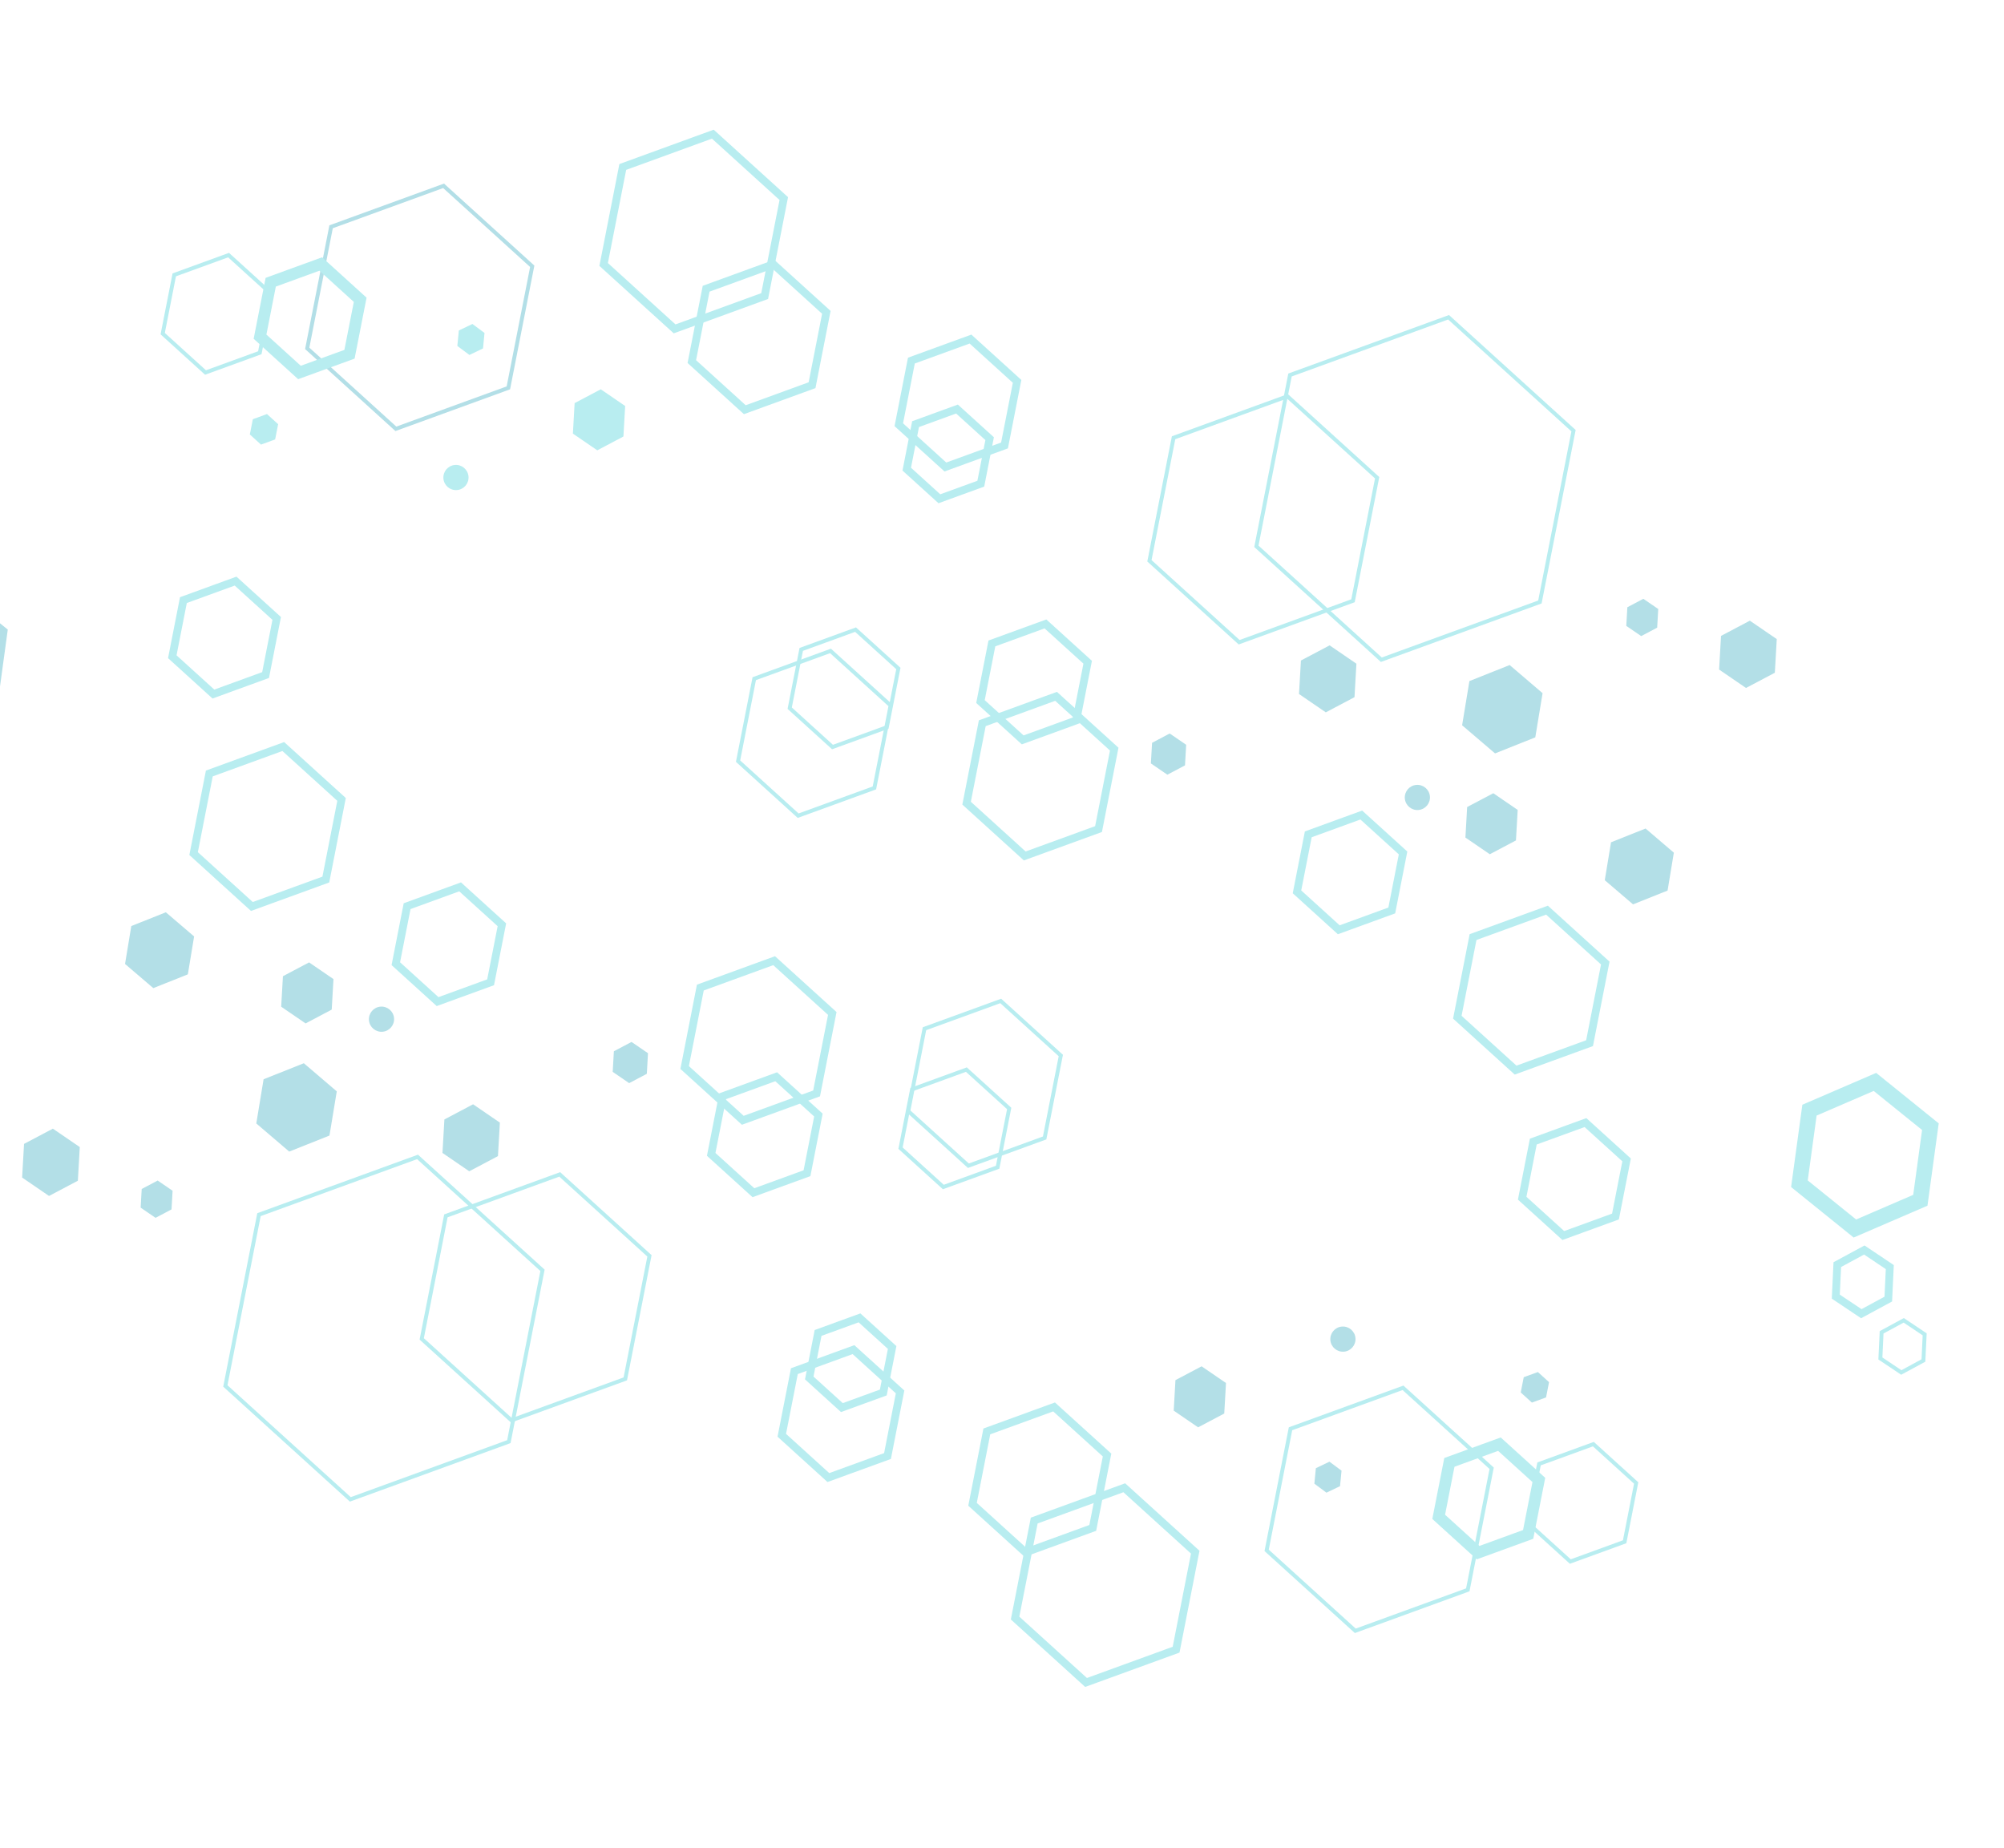 <svg width="514" height="474" viewBox="0 0 514 474" fill="none" xmlns="http://www.w3.org/2000/svg">
<g opacity="0.3">
<path d="M-31.153 158.06L-14.367 150.82L-0.14 162.299L-2.72 181.173L-19.505 188.413L-33.732 176.934L-31.153 158.06Z" stroke="#0093AD" stroke-width="4"/>
<path d="M492.542 307.804L475.757 315.044L461.529 303.565L464.109 284.691L480.895 277.451L495.122 288.93L492.542 307.804Z" stroke="#11C2CD" stroke-width="4"/>
<path d="M493.336 348.889L487.657 351.962L482.292 348.368L482.608 341.663L488.287 338.59L493.652 342.184L493.336 348.889Z" stroke="#11C2CD"/>
<path d="M484.323 333.143L477.399 336.89L470.857 332.508L471.244 324.302L478.169 320.555L484.71 324.937L484.323 333.143Z" stroke="#11C2CD" stroke-width="2"/>
<path d="M47.041 153.894L60.424 149.021L70.97 158.592L68.119 173.112L54.737 177.985L44.19 168.414L47.041 153.894Z" stroke="#11C2CD" stroke-width="2"/>
<path d="M414.348 311.97L400.966 316.843L390.419 307.272L393.27 292.752L406.653 287.879L417.199 297.45L414.348 311.97Z" stroke="#11C2CD" stroke-width="2"/>
<path d="M44.693 70.489L58.624 65.417L69.603 75.38L66.643 90.454L52.712 95.526L41.733 85.563L44.693 70.489Z" stroke="#11C2CD"/>
<path d="M416.697 395.375L402.766 400.447L391.787 390.484L394.746 375.41L408.678 370.338L419.657 380.301L416.697 395.375Z" stroke="#11C2CD"/>
<path d="M205.508 166.535L219.439 161.463L230.418 171.426L227.458 186.5L213.527 191.572L202.548 181.609L205.508 166.535Z" stroke="#11C2CD"/>
<path d="M255.882 299.329L241.951 304.402L230.972 294.438L233.931 279.364L247.863 274.292L258.842 284.255L255.882 299.329Z" stroke="#11C2CD"/>
<path d="M193.455 174.043L213.013 166.922L228.426 180.91L224.274 202.057L204.716 209.178L189.303 195.19L193.455 174.043Z" stroke="#11C2CD"/>
<path d="M267.935 291.821L248.377 298.942L232.963 284.954L237.116 263.807L256.673 256.686L272.087 270.674L267.935 291.821Z" stroke="#11C2CD"/>
<path d="M68.478 106.181L71.338 108.776L70.569 112.692L66.941 114.014L64.081 111.418L64.85 107.502L68.478 106.181Z" fill="#11C2CD"/>
<path d="M392.911 359.683L390.051 357.088L390.82 353.171L394.449 351.85L397.309 354.445L396.54 358.362L392.911 359.683Z" fill="#0093AD"/>
<path d="M121.171 83.08L124.27 85.385L123.885 89.358L120.401 91.025L117.303 88.72L117.688 84.747L121.171 83.08Z" fill="#11C2CD"/>
<path d="M340.218 382.784L337.12 380.479L337.505 376.506L340.988 374.839L344.087 377.144L343.701 381.117L340.218 382.784Z" fill="#0093AD"/>
<path d="M154.09 99.833L160.347 104.116L159.9 111.939L153.196 115.481L146.938 111.198L147.386 103.375L154.09 99.833Z" fill="#11C2CD"/>
<path d="M307.299 366.031L301.042 361.748L301.489 353.925L308.194 350.383L314.451 354.666L314.004 362.489L307.299 366.031Z" fill="#0093AD"/>
<path d="M79.273 246.8L85.531 251.082L85.083 258.905L78.379 262.447L72.121 258.164L72.569 250.341L79.273 246.8Z" fill="#0093AD"/>
<path d="M382.116 219.064L375.859 214.782L376.306 206.959L383.011 203.417L389.268 207.7L388.821 215.523L382.116 219.064Z" fill="#0093AD"/>
<path d="M300.015 188.101L304.239 190.992L303.937 196.274L299.411 198.665L295.187 195.773L295.489 190.492L300.015 188.101Z" fill="#0093AD"/>
<path d="M161.374 277.763L157.15 274.872L157.452 269.59L161.978 267.199L166.202 270.09L165.9 275.372L161.374 277.763Z" fill="#0093AD"/>
<path d="M341.031 165.498L347.9 170.199L347.409 178.788L340.049 182.676L333.18 177.975L333.671 169.386L341.031 165.498Z" fill="#0093AD"/>
<path d="M120.358 300.366L113.489 295.665L113.98 287.076L121.34 283.188L128.21 287.889L127.719 296.478L120.358 300.366Z" fill="#0093AD"/>
<path d="M387.206 170.546L395.654 177.762L393.782 189.091L383.46 193.205L375.012 185.989L376.884 174.66L387.206 170.546Z" fill="#0093AD"/>
<path d="M74.184 295.318L65.736 288.102L67.608 276.773L77.929 272.659L86.378 279.875L84.505 291.204L74.184 295.318Z" fill="#0093AD"/>
<path d="M422.068 212.468L429.319 218.661L427.711 228.384L418.853 231.915L411.602 225.721L413.209 215.998L422.068 212.468Z" fill="#0093AD"/>
<path d="M39.322 253.396L32.071 247.203L33.678 237.48L42.536 233.949L49.787 240.143L48.18 249.866L39.322 253.396Z" fill="#0093AD"/>
<path d="M40.443 302.743L44.267 305.36L43.994 310.142L39.897 312.306L36.073 309.689L36.346 304.907L40.443 302.743Z" fill="#0093AD"/>
<path d="M420.946 163.121L417.122 160.504L417.395 155.722L421.493 153.558L425.317 156.175L425.043 160.957L420.946 163.121Z" fill="#0093AD"/>
<path d="M13.562 289.438L20.463 294.161L19.97 302.79L12.575 306.696L5.674 301.973L6.167 293.344L13.562 289.438Z" fill="#0093AD"/>
<path d="M447.828 176.426L440.926 171.703L441.42 163.074L448.814 159.168L455.716 163.891L455.222 172.52L447.828 176.426Z" fill="#0093AD"/>
<path d="M84.921 58.157L113.773 47.651L136.512 68.286L130.39 99.465L101.538 109.97L78.799 89.335L84.921 58.157Z" stroke="#0093AD"/>
<path d="M376.469 407.707L347.616 418.213L324.878 397.578L330.999 366.399L359.852 355.894L382.59 376.529L376.469 407.707Z" stroke="#11C2CD"/>
<path d="M159.735 42.815L182.831 34.405L201.033 50.923L196.124 75.927L173.027 84.337L154.826 67.819L159.735 42.815Z" stroke="#11C2CD" stroke-width="2"/>
<path d="M301.655 423.049L278.558 431.458L260.356 414.941L265.266 389.936L288.362 381.527L306.564 398.045L301.655 423.049Z" stroke="#11C2CD" stroke-width="2"/>
<path d="M233.758 92.473L248.922 86.952L260.872 97.797L257.644 114.239L242.48 119.76L230.53 108.916L233.758 92.473Z" stroke="#11C2CD" stroke-width="2"/>
<path d="M227.631 373.391L212.468 378.912L200.517 368.067L203.746 351.625L218.909 346.104L230.86 356.948L227.631 373.391Z" stroke="#11C2CD" stroke-width="2"/>
<path d="M254.406 165.004L268.147 160.001L278.976 169.828L276.049 184.735L262.308 189.738L251.479 179.911L254.406 165.004Z" stroke="#11C2CD" stroke-width="2"/>
<path d="M206.983 300.86L193.242 305.863L182.414 296.036L185.34 281.129L199.081 276.126L209.91 285.953L206.983 300.86Z" stroke="#11C2CD" stroke-width="2"/>
<path d="M251.944 185.463L270.87 178.572L285.786 192.108L281.76 212.612L262.834 219.503L247.918 205.967L251.944 185.463Z" stroke="#11C2CD" stroke-width="2"/>
<path d="M209.445 280.401L190.519 287.292L175.603 273.756L179.629 253.252L198.555 246.361L213.471 259.897L209.445 280.401Z" stroke="#11C2CD" stroke-width="2"/>
<path d="M335.556 213.959L349.152 209.009L359.867 218.733L356.971 233.484L343.375 238.434L332.66 228.71L335.556 213.959Z" stroke="#11C2CD" stroke-width="2"/>
<path d="M125.833 251.904L112.237 256.855L101.522 247.131L104.418 232.38L118.014 227.43L128.729 237.154L125.833 251.904Z" stroke="#11C2CD" stroke-width="2"/>
<path d="M377.819 240.309L396.786 233.403L411.734 246.968L407.699 267.515L388.732 274.421L373.784 260.856L377.819 240.309Z" stroke="#11C2CD" stroke-width="2"/>
<path d="M83.571 225.555L64.604 232.461L49.656 218.896L53.69 198.349L72.657 191.443L87.605 205.007L83.571 225.555Z" stroke="#11C2CD" stroke-width="2"/>
<path d="M301.007 112.257L330.208 101.625L353.221 122.509L347.026 154.064L317.825 164.696L294.812 143.812L301.007 112.257Z" stroke="#11C2CD"/>
<path d="M160.382 353.607L131.181 364.239L108.168 343.355L114.364 311.8L143.565 301.168L166.578 322.052L160.382 353.607Z" stroke="#11C2CD"/>
<path d="M330.87 96.166L371.539 81.358L403.59 110.444L394.964 154.375L354.295 169.183L322.245 140.097L330.87 96.166Z" stroke="#11C2CD"/>
<path d="M130.519 369.698L89.851 384.506L57.8 355.42L66.425 311.489L107.094 296.681L139.145 325.767L130.519 369.698Z" stroke="#11C2CD"/>
<path d="M234.833 108.765L245.457 104.897L253.829 112.495L251.563 124.037L240.939 127.905L232.567 120.308L234.833 108.765Z" stroke="#11C2CD" stroke-width="2"/>
<path d="M226.556 357.099L215.933 360.967L207.561 353.369L209.827 341.826L220.45 337.958L228.823 345.556L226.556 357.099Z" stroke="#11C2CD" stroke-width="2"/>
<path d="M181.112 74.041L198.357 67.762L211.948 80.096L208.279 98.785L191.033 105.064L177.443 92.73L181.112 74.041Z" stroke="#11C2CD" stroke-width="2"/>
<path d="M280.277 391.823L263.032 398.102L249.442 385.768L253.111 367.079L270.356 360.8L283.947 373.134L280.277 391.823Z" stroke="#11C2CD" stroke-width="2"/>
<path d="M69.437 72.374L82.27 67.701L92.385 76.879L89.642 90.846L76.809 95.519L66.695 86.34L69.437 72.374Z" stroke="#11C2CD" stroke-width="3"/>
<path d="M391.952 393.49L379.119 398.163L369.005 388.984L371.747 375.018L384.581 370.345L394.695 379.524L391.952 393.49Z" stroke="#11C2CD" stroke-width="3"/>
<circle cx="116.948" cy="122.456" r="3.229" transform="rotate(-5.035 116.948 122.456)" fill="#11C2CD"/>
<circle cx="344.441" cy="343.408" r="3.229" transform="rotate(174.965 344.441 343.408)" fill="#0093AD"/>
<circle cx="97.851" cy="261.364" r="3.229" transform="rotate(-5.035 97.851 261.364)" fill="#0093AD"/>
<circle cx="363.539" cy="204.5" r="3.229" transform="rotate(174.965 363.539 204.5)" fill="#0093AD"/>
</g>
</svg>

